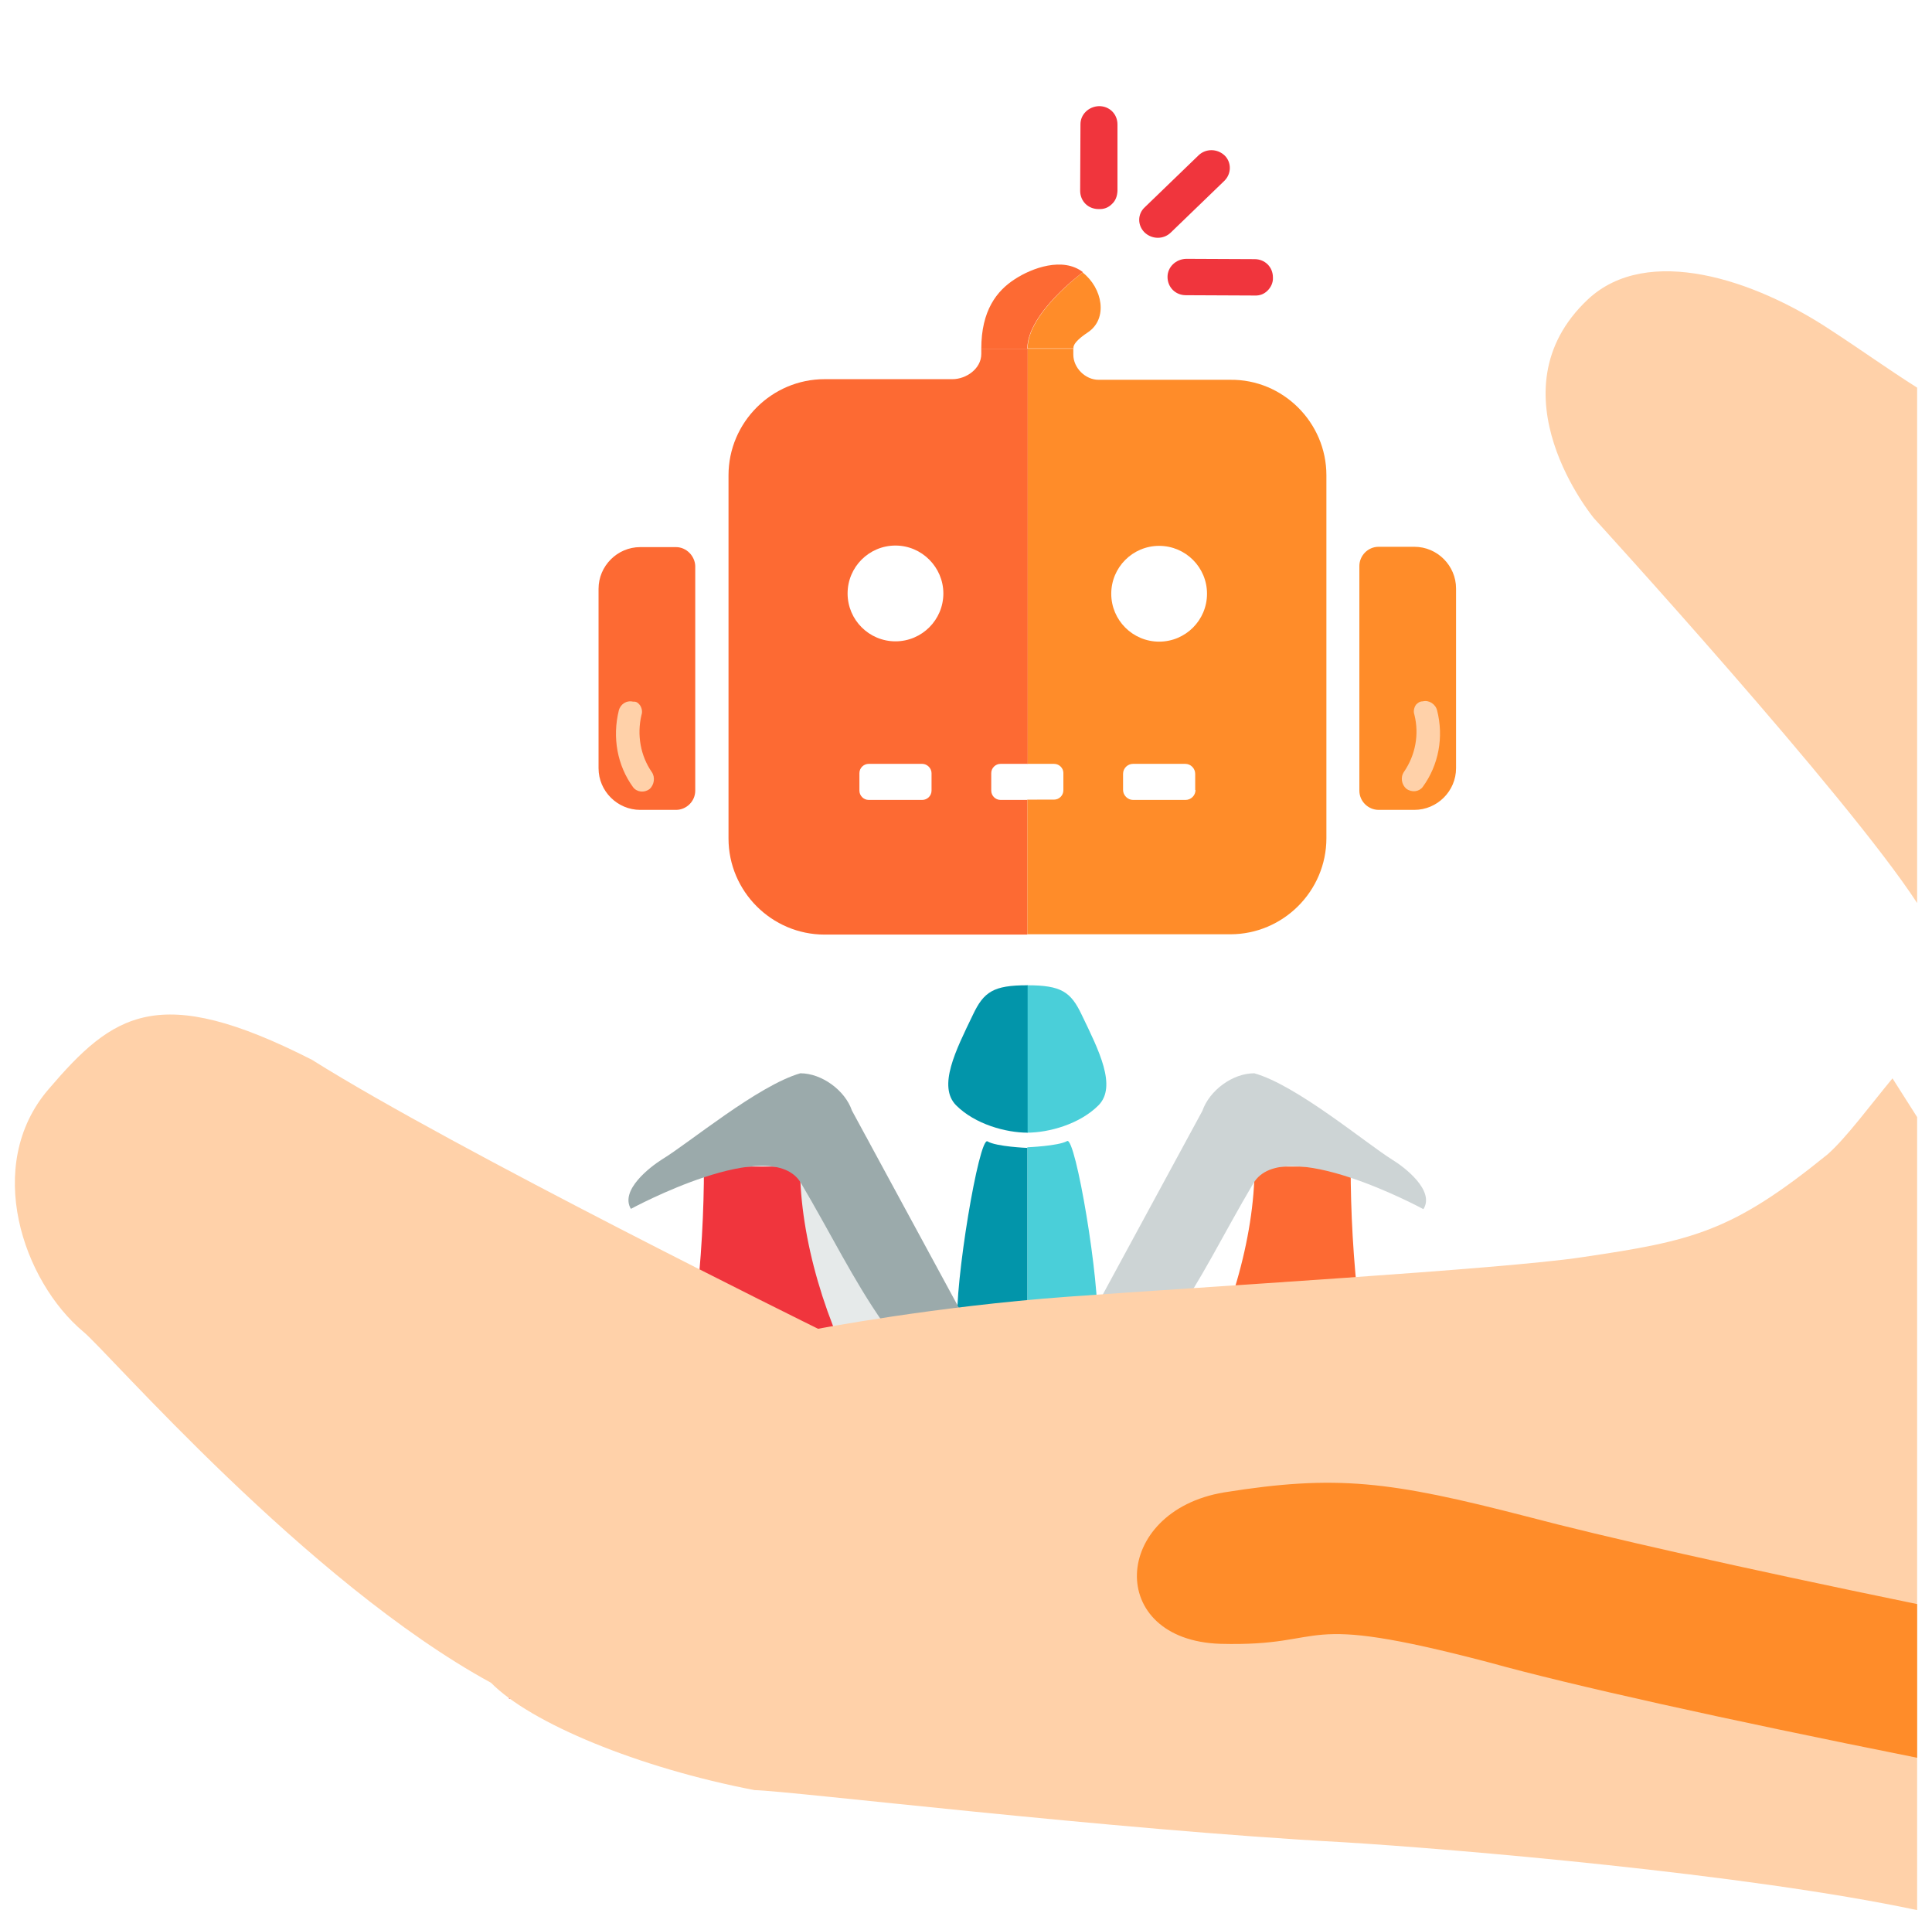 <svg width="520" height="514" viewBox="0 0 520 514" fill="none" xmlns="http://www.w3.org/2000/svg">
<g filter="url(#filter0_dd_363_482)">
<path d="M181.938 139.223H177.168H172.315C166.122 139.223 161.101 144.327 161.101 150.436V198.721C161.101 204.914 166.206 209.935 172.315 209.935H177.168H181.938C184.7 209.935 187.127 207.676 187.127 204.747V144.327C187.043 141.649 184.783 139.223 181.938 139.223Z" fill="#FD6A33"/>
<path d="M375.832 209.933H371.062C368.3 209.933 365.874 207.673 365.874 204.744V144.325C365.874 141.564 368.133 139.137 371.062 139.137H375.832H380.685C386.878 139.137 391.899 144.241 391.899 150.35V198.719C391.899 204.912 386.794 209.933 380.685 209.933H375.832Z" fill="#FF8C29"/>
<path d="M331.145 94.2H295.663C292.149 94.2 288.885 91.02 288.885 87.422V85.832H276.5V197.549H279.01H283.697C285.119 197.549 286.207 198.721 286.207 199.976V204.662C286.207 206.085 285.036 207.173 283.697 207.173H279.01V207.256H276.5V243.408H331.145C345.371 243.408 357.003 231.776 357.003 217.549V119.891C357.003 105.665 345.288 94.033 331.145 94.2ZM321.773 204.578C321.773 206.085 320.517 207.256 319.095 207.256H304.952C303.53 207.256 302.274 206.001 302.274 204.578V200.227C302.274 198.721 303.53 197.549 304.952 197.549H319.011C320.517 197.549 321.689 198.804 321.689 200.227V204.578H321.773ZM311.982 164.662C304.869 164.662 299.094 158.887 299.094 151.774C299.094 144.661 304.869 138.887 311.982 138.887C319.095 138.887 324.869 144.661 324.869 151.774C324.869 158.887 319.095 164.662 311.982 164.662Z" fill="#FF8C29"/>
<path d="M279.01 207.172H276.5V207.256H279.01V207.172Z" fill="#FF8C29"/>
<path d="M292.735 81.479C298.342 77.797 296.752 69.512 291.396 65.328C291.396 65.328 276.584 76.291 276.584 85.747C280.936 85.747 288.969 85.747 288.969 85.747C288.969 85.747 288.216 84.492 292.735 81.479Z" fill="#FF8C29"/>
<path d="M276.5 85.832H264.115V87.255C264.115 91.188 260.098 94.033 256.332 94.033H221.939C207.713 94.033 196.081 105.665 196.081 119.891V217.633C196.081 231.859 207.713 243.491 221.939 243.491H276.5V207.256H269.303C267.881 207.256 266.793 206.085 266.793 204.746V200.06C266.793 198.637 267.964 197.549 269.303 197.549H273.153H276.584V85.832H276.5ZM250.726 204.746C250.726 206.168 249.554 207.256 248.215 207.256H233.822C232.399 207.256 231.311 206.085 231.311 204.746V200.06C231.311 198.637 232.483 197.549 233.822 197.549H248.215C249.554 197.549 250.726 198.721 250.726 200.06V204.746ZM241.018 164.578C233.905 164.578 228.131 158.804 228.131 151.691C228.131 144.578 233.905 138.803 241.018 138.803C248.132 138.803 253.906 144.661 253.906 151.691C253.906 158.804 248.132 164.578 241.018 164.578Z" fill="#FD6A33"/>
<path d="M273.069 67.17C268.299 70.266 264.115 75.538 264.115 85.831C269.889 85.831 272.149 85.831 276.5 85.831C276.5 76.207 291.48 65.245 291.48 65.245C286.124 61.061 277.756 64.073 273.069 67.17Z" fill="#FD6A33"/>
<path d="M172.231 181.733C172.733 182.486 172.984 183.49 172.649 184.411C171.394 189.766 172.398 195.373 175.411 199.725C176.415 201.147 176.08 203.239 174.825 204.327C173.403 205.415 171.394 205.164 170.39 203.825C166.122 197.967 164.783 190.436 166.541 183.239C166.959 181.482 168.633 180.394 170.39 180.812C171.31 180.729 171.729 181.147 172.231 181.733Z" fill="#FFD1A9"/>
<path d="M382.945 180.726C384.619 180.307 386.376 181.479 386.795 183.153C388.636 190.349 387.213 197.881 382.945 203.739C381.941 205.078 380.016 205.329 378.51 204.241C377.255 203.153 376.836 201.145 377.924 199.638C380.937 195.203 382.025 189.68 380.686 184.324C380.351 183.404 380.602 182.4 381.104 181.646C381.606 181.144 382.108 180.726 382.945 180.726Z" fill="#FFD1A9"/>
<path d="M329.556 40.643L315.078 54.618C313.154 56.459 310.057 56.459 308.049 54.534C306.124 52.609 306.124 49.597 308.133 47.756L322.61 33.781C324.535 31.94 327.631 31.94 329.639 33.864C331.48 35.705 331.48 38.718 329.556 40.643Z" fill="#F0353D"/>
<path d="M341.187 70.184C340.267 71.105 339.095 71.607 337.589 71.523L319.179 71.439C316.417 71.439 314.241 69.347 314.241 66.502C314.241 63.908 316.417 61.732 319.262 61.648L337.673 61.732C340.434 61.732 342.61 63.824 342.61 66.669C342.693 68.092 342.024 69.347 341.187 70.184Z" fill="#F0353D"/>
<path d="M299.261 46.919C298.341 47.839 297.169 48.341 295.663 48.258C292.901 48.258 290.726 46.166 290.726 43.32L290.809 25.412C290.809 22.818 292.985 20.642 295.83 20.559C298.592 20.559 300.768 22.651 300.768 25.496V43.404C300.684 44.827 300.265 45.998 299.261 46.919Z" fill="#F0353D"/>
<path d="M276.5 382.571V376.797L291.981 356.294L319.764 298.051L333.488 300.478L359.012 318.804L344.702 362.068L298.509 409.266H276.5V382.571Z" fill="white"/>
<path d="M276.5 257.129C285.622 257.129 288.216 258.886 291.145 265.079C295.747 274.619 300.685 284.326 295.664 289.431C290.559 294.535 282.274 296.795 276.417 296.795V257.129H276.5Z" fill="#4ACFD9"/>
<path d="M276.5 300.726C276.5 300.726 284.868 300.392 287.211 299.053C289.471 297.714 296.166 337.296 295.329 348.928C294.492 360.56 290.894 358.635 290.894 358.635L276.5 380.309V300.726Z" fill="#4ACFD9"/>
<path d="M276.5 382.32V376.797L261.019 356.294L233.236 298.051L219.512 300.478L193.988 318.804L208.298 362.068L254.491 409.266L276.5 409.015V382.32Z" fill="#E6EAEA"/>
<path d="M276.5 400.564C310.308 400.564 337.672 344.078 337.672 305.918H363.531C363.531 353.032 374.326 427.677 416 427.677V449.1H276.5V400.564Z" fill="#FD6A33"/>
<path d="M276.5 400.564C242.692 400.564 215.327 344.078 215.327 305.918H189.469C189.469 353.032 178.674 427.677 137 427.677V449.1H276.5V400.564Z" fill="#F0353D"/>
<path d="M337.589 280.812C348.97 283.992 367.631 299.641 374.744 304.076C377.924 306.001 386.292 312.361 383.112 317.382C383.112 317.382 345.371 296.88 337.338 310.436C329.304 323.993 323.363 336.462 315.162 348.094C305.538 361.734 281.521 385.5 281.521 385.5C278.843 386.086 278.425 385.919 277.588 385.333C276.416 384.329 275.998 380.144 277.002 376.881L323.614 290.938C325.538 285.415 331.731 280.812 337.589 280.812Z" fill="#CDD4D5"/>
<path d="M276.5 257.129C267.379 257.129 264.784 258.886 261.856 265.079C257.253 274.619 252.316 284.326 257.337 289.431C262.441 294.535 270.726 296.795 276.584 296.795V257.129H276.5Z" fill="#0295AA"/>
<path d="M276.5 300.896C276.5 300.896 268.132 300.561 265.789 299.139C263.529 297.716 256.835 337.382 257.672 349.014C258.508 360.646 262.107 358.721 262.107 358.721L276.5 380.312V300.896Z" fill="#0295AA"/>
<path d="M215.411 280.812C221.185 280.812 227.462 285.415 229.303 290.854L275.914 376.797C276.918 380.144 276.5 383.827 275.328 385.249C274.743 385.919 274.826 386.002 271.395 385.416C271.395 385.416 247.378 361.567 237.755 348.01C229.554 336.294 223.612 323.909 215.579 310.353C207.545 296.796 169.804 317.298 169.804 317.298C166.791 312.277 174.992 306.001 178.172 303.993C185.369 299.641 204.03 284.076 215.411 280.812Z" fill="#9BAAAB"/>
<path d="M276.5 427.844C280.059 427.844 282.944 424.959 282.944 421.401C282.944 417.842 280.059 414.957 276.5 414.957C272.942 414.957 270.057 417.842 270.057 421.401C270.057 424.959 272.942 427.844 276.5 427.844Z" fill="#365558"/>
<path d="M427.375 72.57C400.869 97.513 428.994 131.436 428.994 131.436C428.994 131.436 497.182 206.066 516 235V96.316C508.109 91.328 500.622 85.94 492.933 80.951C472.295 67.183 443.36 57.604 427.375 72.57Z" fill="#FFD1A9"/>
<path d="M491.885 302.636C466.162 323.494 455.712 325.901 425.768 330.313C404.668 333.522 323.077 338.335 287.306 340.943C251.535 343.55 220.185 349.566 220.185 349.566C220.185 349.566 122.518 301.433 83.934 277.166C42.536 256.107 30.478 264.731 12.995 285.188C-4.489 305.645 6.162 336.731 22.44 350.369C28.87 355.583 82.527 417.755 132.164 444.83C142.815 455.66 171.754 467.694 203.104 473.71C212.75 473.911 298.761 484.34 361.863 487.749C391.203 489.554 469.779 496.173 516 506V292.609L509.368 282.18C503.54 289.199 496.909 298.224 491.885 302.636Z" fill="#FFD1A9"/>
<path d="M516 465V423.649C467.95 413.765 431.409 405.495 410.816 400.049C374.072 390.568 359.738 388.753 329.455 393.594C299.172 398.637 297.556 433.331 328.445 434.34C359.133 435.147 347.221 425.263 400.923 439.383C422.727 445.434 463.509 454.511 516 465Z" fill="#FF8C29"/>
</g>
<defs>
<filter id="filter0_dd_363_482" x="0" y="0" width="520" height="520" filterUnits="userSpaceOnUse" color-interpolation-filters="sRGB">
<feFlood flood-opacity="0" result="BackgroundImageFix"/>
<feColorMatrix in="SourceAlpha" type="matrix" values="0 0 0 0 0 0 0 0 0 0 0 0 0 0 0 0 0 0 127 0" result="hardAlpha"/>
<feOffset dy="4"/>
<feGaussianBlur stdDeviation="2"/>
<feComposite in2="hardAlpha" operator="out"/>
<feColorMatrix type="matrix" values="0 0 0 0 0 0 0 0 0 0 0 0 0 0 0 0 0 0 0.25 0"/>
<feBlend mode="normal" in2="BackgroundImageFix" result="effect1_dropShadow_363_482"/>
<feColorMatrix in="SourceAlpha" type="matrix" values="0 0 0 0 0 0 0 0 0 0 0 0 0 0 0 0 0 0 127 0" result="hardAlpha"/>
<feOffset dy="4"/>
<feGaussianBlur stdDeviation="2"/>
<feComposite in2="hardAlpha" operator="out"/>
<feColorMatrix type="matrix" values="0 0 0 0 0 0 0 0 0 0 0 0 0 0 0 0 0 0 0.25 0"/>
<feBlend mode="normal" in2="effect1_dropShadow_363_482" result="effect2_dropShadow_363_482"/>
<feBlend mode="normal" in="SourceGraphic" in2="effect2_dropShadow_363_482" result="shape"/>
</filter>
</defs>
</svg>
